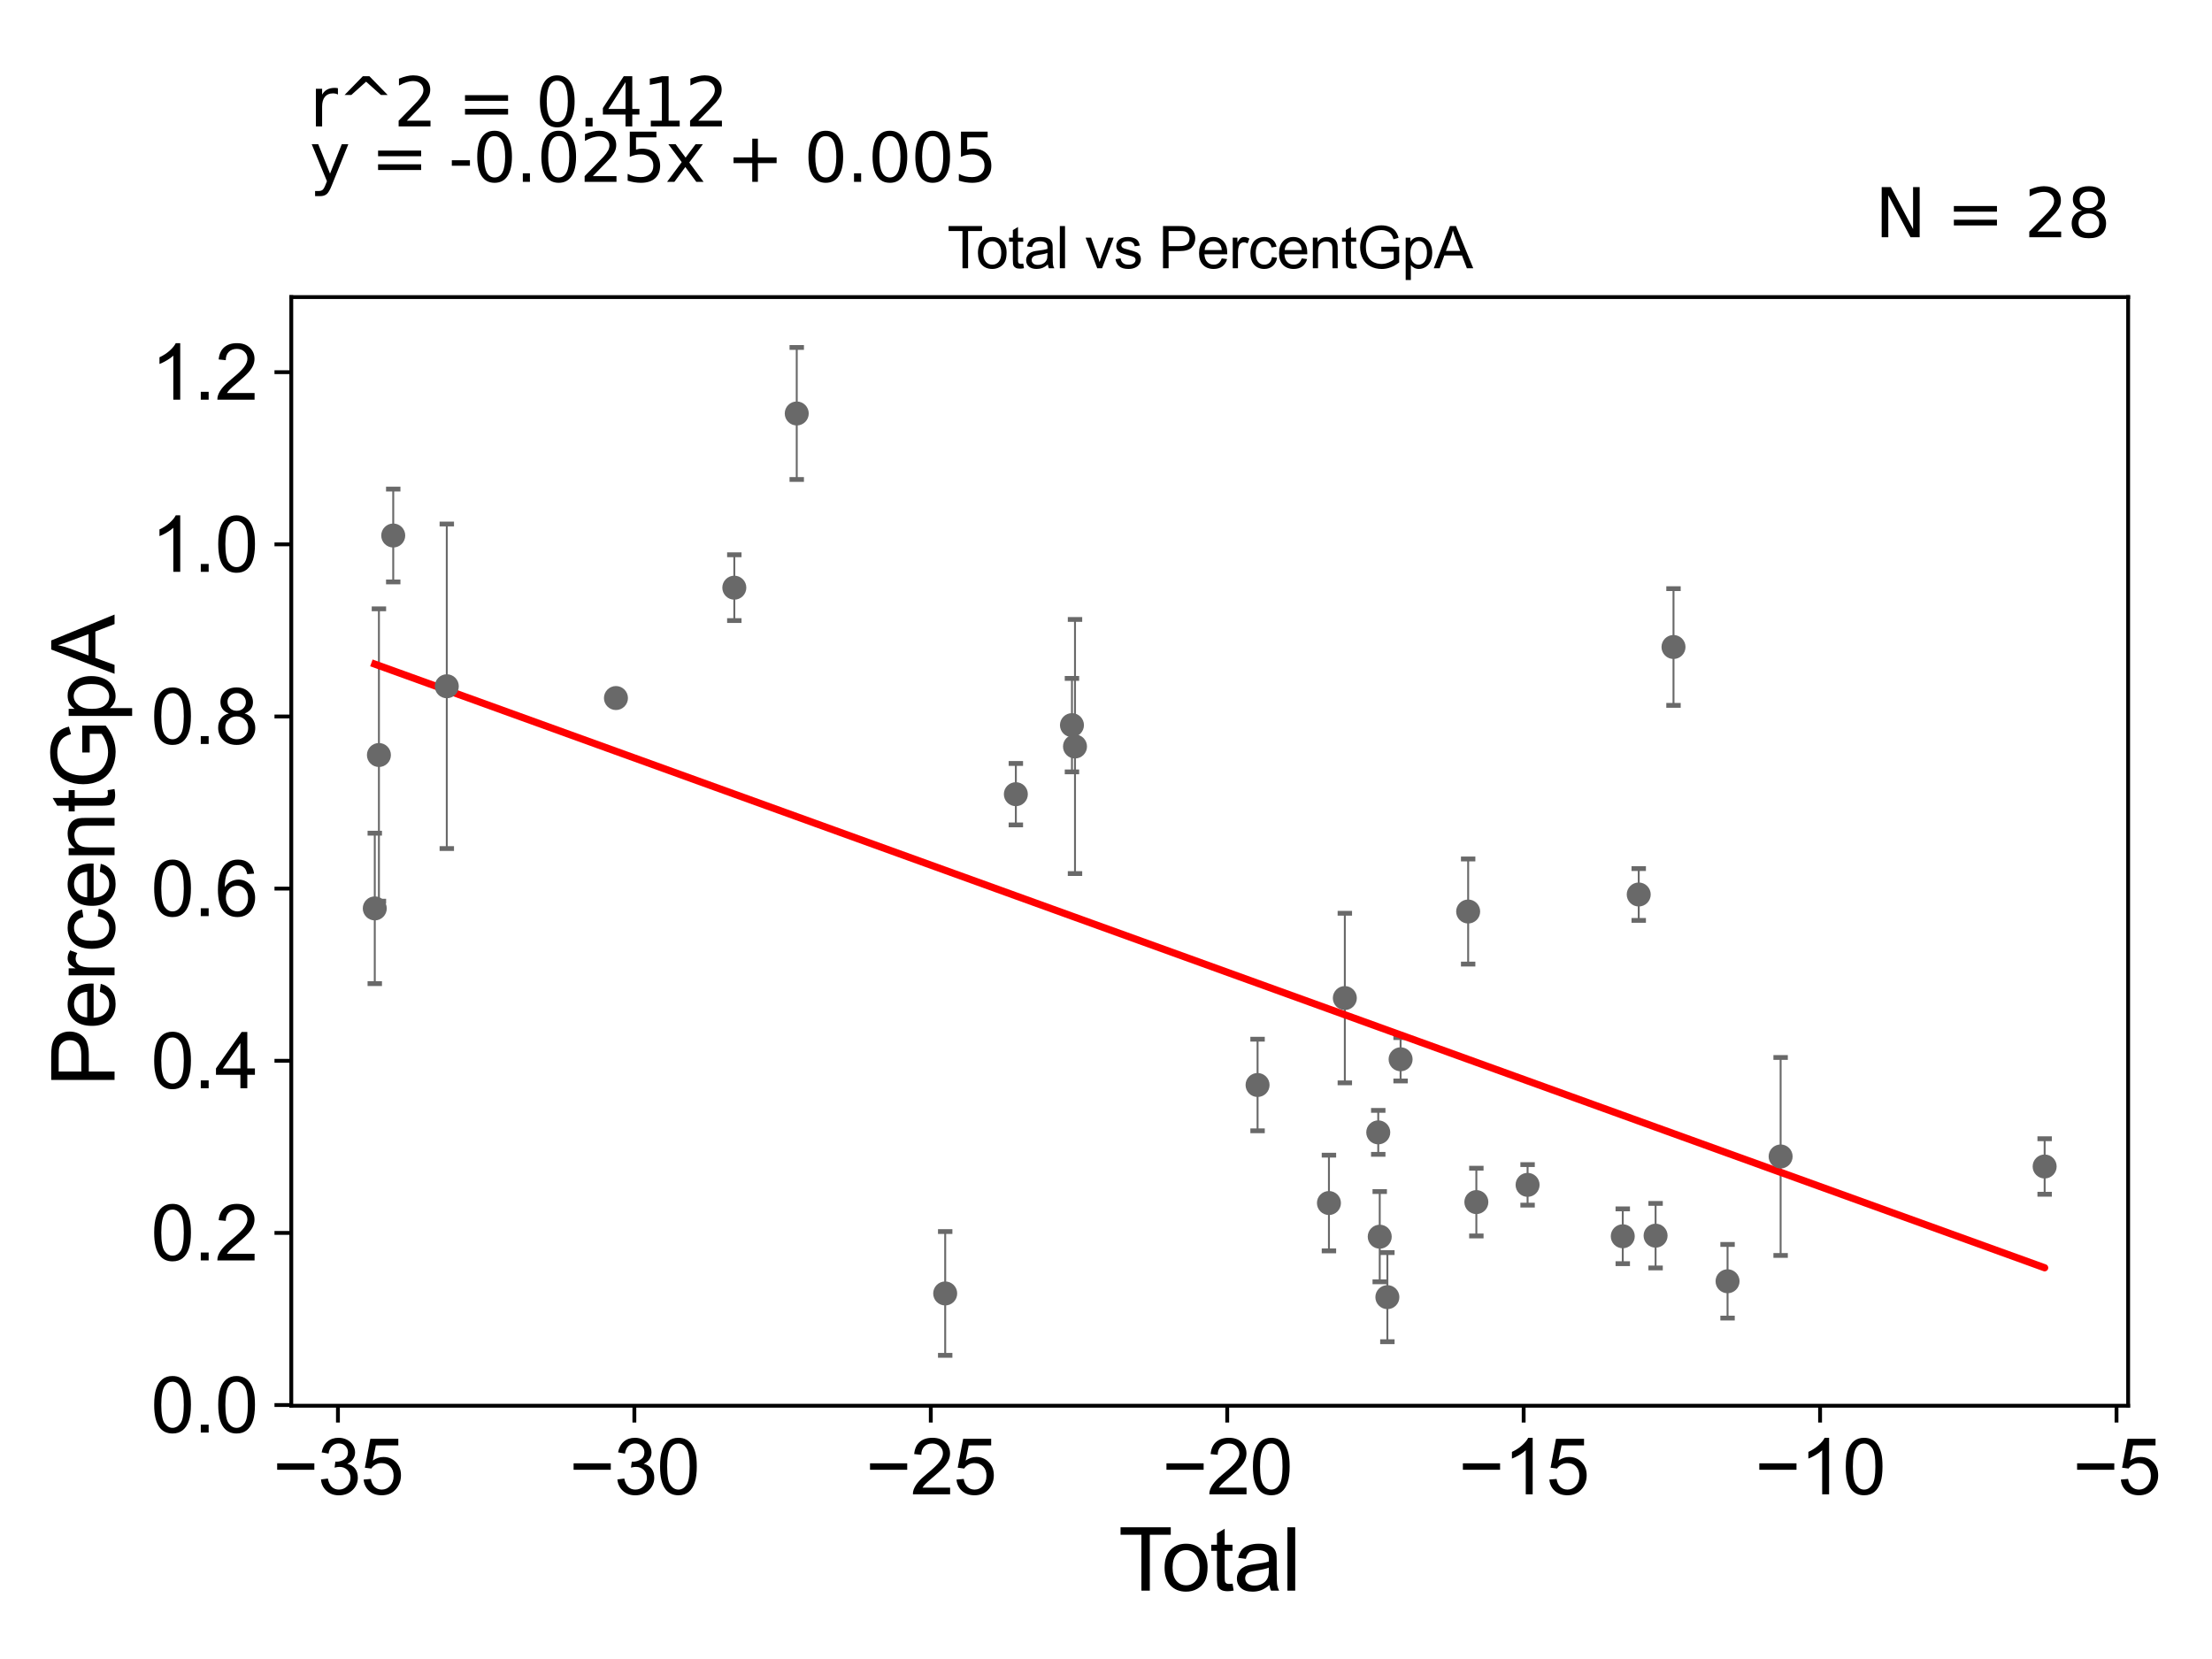 <?xml version="1.0" encoding="utf-8" standalone="no"?>
<!DOCTYPE svg PUBLIC "-//W3C//DTD SVG 1.1//EN"
  "http://www.w3.org/Graphics/SVG/1.1/DTD/svg11.dtd">
<svg xmlns:xlink="http://www.w3.org/1999/xlink" width="460.8pt" height="345.6pt" viewBox="0 0 460.8 345.6" xmlns="http://www.w3.org/2000/svg" version="1.1">
 <defs>
  <style type="text/css">*{stroke-linejoin: round; stroke-linecap: butt}</style>
 </defs>
 <g id="figure_1">
  <g id="patch_1">
   <path d="M 0 345.6 
L 460.8 345.6 
L 460.8 0 
L 0 0 
z
" style="fill: #ffffff"/>
  </g>
  <g id="axes_1">
   <g id="patch_2">
    <path d="M 60.68 292.84 
L 443.33 292.84 
L 443.33 61.886 
L 60.68 61.886 
z
" style="fill: #ffffff"/>
   </g>
   <g id="PathCollection_1">
    <defs>
     <path id="m76a73e387b" d="M 0 1.118 
C 0.297 1.118 0.581 1 0.791 0.791 
C 1 0.581 1.118 0.297 1.118 0 
C 1.118 -0.297 1 -0.581 0.791 -0.791 
C 0.581 -1 0.297 -1.118 0 -1.118 
C -0.297 -1.118 -0.581 -1 -0.791 -0.791 
C -1 -0.581 -1.118 -0.297 -1.118 0 
C -1.118 0.297 -1 0.581 -0.791 0.791 
C -0.581 1 -0.297 1.118 0 1.118 
z
" style="stroke: #696969"/>
    </defs>
    <g clip-path="url(#pfa6b07e497)">
     <use xlink:href="#m76a73e387b" x="78.073" y="189.236" style="fill: #696969; stroke: #696969"/>
     <use xlink:href="#m76a73e387b" x="359.882" y="266.91" style="fill: #696969; stroke: #696969"/>
     <use xlink:href="#m76a73e387b" x="348.621" y="134.782" style="fill: #696969; stroke: #696969"/>
     <use xlink:href="#m76a73e387b" x="344.889" y="257.414" style="fill: #696969; stroke: #696969"/>
     <use xlink:href="#m76a73e387b" x="341.376" y="186.339" style="fill: #696969; stroke: #696969"/>
     <use xlink:href="#m76a73e387b" x="338.052" y="257.537" style="fill: #696969; stroke: #696969"/>
     <use xlink:href="#m76a73e387b" x="318.224" y="246.827" style="fill: #696969; stroke: #696969"/>
     <use xlink:href="#m76a73e387b" x="307.551" y="250.416" style="fill: #696969; stroke: #696969"/>
     <use xlink:href="#m76a73e387b" x="305.843" y="189.886" style="fill: #696969; stroke: #696969"/>
     <use xlink:href="#m76a73e387b" x="289.016" y="270.219" style="fill: #696969; stroke: #696969"/>
     <use xlink:href="#m76a73e387b" x="287.423" y="257.626" style="fill: #696969; stroke: #696969"/>
     <use xlink:href="#m76a73e387b" x="287.116" y="235.892" style="fill: #696969; stroke: #696969"/>
     <use xlink:href="#m76a73e387b" x="370.936" y="240.915" style="fill: #696969; stroke: #696969"/>
     <use xlink:href="#m76a73e387b" x="280.153" y="207.914" style="fill: #696969; stroke: #696969"/>
     <use xlink:href="#m76a73e387b" x="261.975" y="226.025" style="fill: #696969; stroke: #696969"/>
     <use xlink:href="#m76a73e387b" x="223.942" y="155.509" style="fill: #696969; stroke: #696969"/>
     <use xlink:href="#m76a73e387b" x="223.308" y="151.058" style="fill: #696969; stroke: #696969"/>
     <use xlink:href="#m76a73e387b" x="211.62" y="165.445" style="fill: #696969; stroke: #696969"/>
     <use xlink:href="#m76a73e387b" x="196.901" y="269.45" style="fill: #696969; stroke: #696969"/>
     <use xlink:href="#m76a73e387b" x="165.976" y="86.135" style="fill: #696969; stroke: #696969"/>
     <use xlink:href="#m76a73e387b" x="152.972" y="122.424" style="fill: #696969; stroke: #696969"/>
     <use xlink:href="#m76a73e387b" x="128.313" y="145.416" style="fill: #696969; stroke: #696969"/>
     <use xlink:href="#m76a73e387b" x="93.076" y="142.961" style="fill: #696969; stroke: #696969"/>
     <use xlink:href="#m76a73e387b" x="81.918" y="111.558" style="fill: #696969; stroke: #696969"/>
     <use xlink:href="#m76a73e387b" x="78.935" y="157.283" style="fill: #696969; stroke: #696969"/>
     <use xlink:href="#m76a73e387b" x="276.842" y="250.612" style="fill: #696969; stroke: #696969"/>
     <use xlink:href="#m76a73e387b" x="425.937" y="243.001" style="fill: #696969; stroke: #696969"/>
    </g>
   </g>
   <g id="PathCollection_2">
    <g clip-path="url(#pfa6b07e497)">
     <use xlink:href="#m76a73e387b" x="291.77" y="220.667" style="fill: #696969; stroke: #696969"/>
    </g>
   </g>
   <g id="matplotlib.axis_1">
    <g id="xtick_1">
     <g id="line2d_1">
      <defs>
       <path id="md92a113236" d="M 0 0 
L 0 3.5 
" style="stroke: #000000; stroke-width: 0.8"/>
      </defs>
      <g>
       <use xlink:href="#md92a113236" x="70.399" y="292.84" style="stroke: #000000; stroke-width: 0.8"/>
      </g>
     </g>
     <g id="text_1">
      <!-- −35 -->
      <g transform="translate(56.829 311.293)scale(0.16 -0.16)">
       <defs>
        <path id="ArialMT-2212" d="M 3381 1997 
L 356 1997 
L 356 2522 
L 3381 2522 
L 3381 1997 
z
" transform="scale(0.016)"/>
        <path id="ArialMT-33" d="M 269 1209 
L 831 1284 
Q 928 806 1161 595 
Q 1394 384 1728 384 
Q 2125 384 2398 659 
Q 2672 934 2672 1341 
Q 2672 1728 2419 1979 
Q 2166 2231 1775 2231 
Q 1616 2231 1378 2169 
L 1441 2663 
Q 1497 2656 1531 2656 
Q 1891 2656 2178 2843 
Q 2466 3031 2466 3422 
Q 2466 3731 2256 3934 
Q 2047 4138 1716 4138 
Q 1388 4138 1169 3931 
Q 950 3725 888 3313 
L 325 3413 
Q 428 3978 793 4289 
Q 1159 4600 1703 4600 
Q 2078 4600 2393 4439 
Q 2709 4278 2876 4000 
Q 3044 3722 3044 3409 
Q 3044 3113 2884 2869 
Q 2725 2625 2413 2481 
Q 2819 2388 3044 2092 
Q 3269 1797 3269 1353 
Q 3269 753 2831 336 
Q 2394 -81 1725 -81 
Q 1122 -81 723 278 
Q 325 638 269 1209 
z
" transform="scale(0.016)"/>
        <path id="ArialMT-35" d="M 266 1200 
L 856 1250 
Q 922 819 1161 601 
Q 1400 384 1738 384 
Q 2144 384 2425 690 
Q 2706 997 2706 1503 
Q 2706 1984 2436 2262 
Q 2166 2541 1728 2541 
Q 1456 2541 1237 2417 
Q 1019 2294 894 2097 
L 366 2166 
L 809 4519 
L 3088 4519 
L 3088 3981 
L 1259 3981 
L 1013 2750 
Q 1425 3038 1878 3038 
Q 2478 3038 2890 2622 
Q 3303 2206 3303 1553 
Q 3303 931 2941 478 
Q 2500 -78 1738 -78 
Q 1113 -78 717 272 
Q 322 622 266 1200 
z
" transform="scale(0.016)"/>
       </defs>
       <use xlink:href="#ArialMT-2212"/>
       <use xlink:href="#ArialMT-33" x="58.398"/>
       <use xlink:href="#ArialMT-35" x="114.014"/>
      </g>
     </g>
    </g>
    <g id="xtick_2">
     <g id="line2d_2">
      <g>
       <use xlink:href="#md92a113236" x="132.15" y="292.84" style="stroke: #000000; stroke-width: 0.8"/>
      </g>
     </g>
     <g id="text_2">
      <!-- −30 -->
      <g transform="translate(118.58 311.293)scale(0.16 -0.16)">
       <defs>
        <path id="ArialMT-30" d="M 266 2259 
Q 266 3072 433 3567 
Q 600 4063 929 4331 
Q 1259 4600 1759 4600 
Q 2128 4600 2406 4451 
Q 2684 4303 2865 4023 
Q 3047 3744 3150 3342 
Q 3253 2941 3253 2259 
Q 3253 1453 3087 958 
Q 2922 463 2592 192 
Q 2263 -78 1759 -78 
Q 1097 -78 719 397 
Q 266 969 266 2259 
z
M 844 2259 
Q 844 1131 1108 757 
Q 1372 384 1759 384 
Q 2147 384 2411 759 
Q 2675 1134 2675 2259 
Q 2675 3391 2411 3762 
Q 2147 4134 1753 4134 
Q 1366 4134 1134 3806 
Q 844 3388 844 2259 
z
" transform="scale(0.016)"/>
       </defs>
       <use xlink:href="#ArialMT-2212"/>
       <use xlink:href="#ArialMT-33" x="58.398"/>
       <use xlink:href="#ArialMT-30" x="114.014"/>
      </g>
     </g>
    </g>
    <g id="xtick_3">
     <g id="line2d_3">
      <g>
       <use xlink:href="#md92a113236" x="193.902" y="292.84" style="stroke: #000000; stroke-width: 0.8"/>
      </g>
     </g>
     <g id="text_3">
      <!-- −25 -->
      <g transform="translate(180.332 311.293)scale(0.16 -0.16)">
       <defs>
        <path id="ArialMT-32" d="M 3222 541 
L 3222 0 
L 194 0 
Q 188 203 259 391 
Q 375 700 629 1000 
Q 884 1300 1366 1694 
Q 2113 2306 2375 2664 
Q 2638 3022 2638 3341 
Q 2638 3675 2398 3904 
Q 2159 4134 1775 4134 
Q 1369 4134 1125 3890 
Q 881 3647 878 3216 
L 300 3275 
Q 359 3922 746 4261 
Q 1134 4600 1788 4600 
Q 2447 4600 2831 4234 
Q 3216 3869 3216 3328 
Q 3216 3053 3103 2787 
Q 2991 2522 2730 2228 
Q 2469 1934 1863 1422 
Q 1356 997 1212 845 
Q 1069 694 975 541 
L 3222 541 
z
" transform="scale(0.016)"/>
       </defs>
       <use xlink:href="#ArialMT-2212"/>
       <use xlink:href="#ArialMT-32" x="58.398"/>
       <use xlink:href="#ArialMT-35" x="114.014"/>
      </g>
     </g>
    </g>
    <g id="xtick_4">
     <g id="line2d_4">
      <g>
       <use xlink:href="#md92a113236" x="255.654" y="292.84" style="stroke: #000000; stroke-width: 0.8"/>
      </g>
     </g>
     <g id="text_4">
      <!-- −20 -->
      <g transform="translate(242.084 311.293)scale(0.16 -0.16)">
       <use xlink:href="#ArialMT-2212"/>
       <use xlink:href="#ArialMT-32" x="58.398"/>
       <use xlink:href="#ArialMT-30" x="114.014"/>
      </g>
     </g>
    </g>
    <g id="xtick_5">
     <g id="line2d_5">
      <g>
       <use xlink:href="#md92a113236" x="317.406" y="292.84" style="stroke: #000000; stroke-width: 0.8"/>
      </g>
     </g>
     <g id="text_5">
      <!-- −15 -->
      <g transform="translate(303.836 311.293)scale(0.16 -0.16)">
       <defs>
        <path id="ArialMT-31" d="M 2384 0 
L 1822 0 
L 1822 3584 
Q 1619 3391 1289 3197 
Q 959 3003 697 2906 
L 697 3450 
Q 1169 3672 1522 3987 
Q 1875 4303 2022 4600 
L 2384 4600 
L 2384 0 
z
" transform="scale(0.016)"/>
       </defs>
       <use xlink:href="#ArialMT-2212"/>
       <use xlink:href="#ArialMT-31" x="58.398"/>
       <use xlink:href="#ArialMT-35" x="114.014"/>
      </g>
     </g>
    </g>
    <g id="xtick_6">
     <g id="line2d_6">
      <g>
       <use xlink:href="#md92a113236" x="379.157" y="292.84" style="stroke: #000000; stroke-width: 0.8"/>
      </g>
     </g>
     <g id="text_6">
      <!-- −10 -->
      <g transform="translate(365.587 311.293)scale(0.16 -0.16)">
       <use xlink:href="#ArialMT-2212"/>
       <use xlink:href="#ArialMT-31" x="58.398"/>
       <use xlink:href="#ArialMT-30" x="114.014"/>
      </g>
     </g>
    </g>
    <g id="xtick_7">
     <g id="line2d_7">
      <g>
       <use xlink:href="#md92a113236" x="440.909" y="292.84" style="stroke: #000000; stroke-width: 0.8"/>
      </g>
     </g>
     <g id="text_7">
      <!-- −5 -->
      <g transform="translate(431.788 311.293)scale(0.16 -0.16)">
       <use xlink:href="#ArialMT-2212"/>
       <use xlink:href="#ArialMT-35" x="58.398"/>
      </g>
     </g>
    </g>
    <g id="text_8">
     <!-- Total -->
     <g transform="translate(233 331.357)scale(0.18 -0.18)">
      <defs>
       <path id="ArialMT-54" d="M 1659 0 
L 1659 4041 
L 150 4041 
L 150 4581 
L 3781 4581 
L 3781 4041 
L 2266 4041 
L 2266 0 
L 1659 0 
z
" transform="scale(0.016)"/>
       <path id="ArialMT-6f" d="M 213 1659 
Q 213 2581 725 3025 
Q 1153 3394 1769 3394 
Q 2453 3394 2887 2945 
Q 3322 2497 3322 1706 
Q 3322 1066 3130 698 
Q 2938 331 2570 128 
Q 2203 -75 1769 -75 
Q 1072 -75 642 372 
Q 213 819 213 1659 
z
M 791 1659 
Q 791 1022 1069 705 
Q 1347 388 1769 388 
Q 2188 388 2466 706 
Q 2744 1025 2744 1678 
Q 2744 2294 2464 2611 
Q 2184 2928 1769 2928 
Q 1347 2928 1069 2612 
Q 791 2297 791 1659 
z
" transform="scale(0.016)"/>
       <path id="ArialMT-74" d="M 1650 503 
L 1731 6 
Q 1494 -44 1306 -44 
Q 1000 -44 831 53 
Q 663 150 594 308 
Q 525 466 525 972 
L 525 2881 
L 113 2881 
L 113 3319 
L 525 3319 
L 525 4141 
L 1084 4478 
L 1084 3319 
L 1650 3319 
L 1650 2881 
L 1084 2881 
L 1084 941 
Q 1084 700 1114 631 
Q 1144 563 1211 522 
Q 1278 481 1403 481 
Q 1497 481 1650 503 
z
" transform="scale(0.016)"/>
       <path id="ArialMT-61" d="M 2588 409 
Q 2275 144 1986 34 
Q 1697 -75 1366 -75 
Q 819 -75 525 192 
Q 231 459 231 875 
Q 231 1119 342 1320 
Q 453 1522 633 1644 
Q 813 1766 1038 1828 
Q 1203 1872 1538 1913 
Q 2219 1994 2541 2106 
Q 2544 2222 2544 2253 
Q 2544 2597 2384 2738 
Q 2169 2928 1744 2928 
Q 1347 2928 1158 2789 
Q 969 2650 878 2297 
L 328 2372 
Q 403 2725 575 2942 
Q 747 3159 1072 3276 
Q 1397 3394 1825 3394 
Q 2250 3394 2515 3294 
Q 2781 3194 2906 3042 
Q 3031 2891 3081 2659 
Q 3109 2516 3109 2141 
L 3109 1391 
Q 3109 606 3145 398 
Q 3181 191 3288 0 
L 2700 0 
Q 2613 175 2588 409 
z
M 2541 1666 
Q 2234 1541 1622 1453 
Q 1275 1403 1131 1340 
Q 988 1278 909 1158 
Q 831 1038 831 891 
Q 831 666 1001 516 
Q 1172 366 1500 366 
Q 1825 366 2078 508 
Q 2331 650 2450 897 
Q 2541 1088 2541 1459 
L 2541 1666 
z
" transform="scale(0.016)"/>
       <path id="ArialMT-6c" d="M 409 0 
L 409 4581 
L 972 4581 
L 972 0 
L 409 0 
z
" transform="scale(0.016)"/>
      </defs>
      <use xlink:href="#ArialMT-54"/>
      <use xlink:href="#ArialMT-6f" x="49.959"/>
      <use xlink:href="#ArialMT-74" x="105.574"/>
      <use xlink:href="#ArialMT-61" x="133.357"/>
      <use xlink:href="#ArialMT-6c" x="188.973"/>
     </g>
    </g>
   </g>
   <g id="matplotlib.axis_2">
    <g id="ytick_1">
     <g id="line2d_8">
      <defs>
       <path id="m17380b727e" d="M 0 0 
L -3.5 0 
" style="stroke: #000000; stroke-width: 0.8"/>
      </defs>
      <g>
       <use xlink:href="#m17380b727e" x="60.68" y="292.698" style="stroke: #000000; stroke-width: 0.8"/>
      </g>
     </g>
     <g id="text_9">
      <!-- 0.0 -->
      <g transform="translate(31.44 298.425)scale(0.16 -0.16)">
       <defs>
        <path id="ArialMT-2e" d="M 581 0 
L 581 641 
L 1222 641 
L 1222 0 
L 581 0 
z
" transform="scale(0.016)"/>
       </defs>
       <use xlink:href="#ArialMT-30"/>
       <use xlink:href="#ArialMT-2e" x="55.615"/>
       <use xlink:href="#ArialMT-30" x="83.398"/>
      </g>
     </g>
    </g>
    <g id="ytick_2">
     <g id="line2d_9">
      <g>
       <use xlink:href="#m17380b727e" x="60.68" y="256.838" style="stroke: #000000; stroke-width: 0.8"/>
      </g>
     </g>
     <g id="text_10">
      <!-- 0.2 -->
      <g transform="translate(31.44 262.564)scale(0.16 -0.16)">
       <use xlink:href="#ArialMT-30"/>
       <use xlink:href="#ArialMT-2e" x="55.615"/>
       <use xlink:href="#ArialMT-32" x="83.398"/>
      </g>
     </g>
    </g>
    <g id="ytick_3">
     <g id="line2d_10">
      <g>
       <use xlink:href="#m17380b727e" x="60.68" y="220.978" style="stroke: #000000; stroke-width: 0.8"/>
      </g>
     </g>
     <g id="text_11">
      <!-- 0.4 -->
      <g transform="translate(31.44 226.704)scale(0.16 -0.16)">
       <defs>
        <path id="ArialMT-34" d="M 2069 0 
L 2069 1097 
L 81 1097 
L 81 1613 
L 2172 4581 
L 2631 4581 
L 2631 1613 
L 3250 1613 
L 3250 1097 
L 2631 1097 
L 2631 0 
L 2069 0 
z
M 2069 1613 
L 2069 3678 
L 634 1613 
L 2069 1613 
z
" transform="scale(0.016)"/>
       </defs>
       <use xlink:href="#ArialMT-30"/>
       <use xlink:href="#ArialMT-2e" x="55.615"/>
       <use xlink:href="#ArialMT-34" x="83.398"/>
      </g>
     </g>
    </g>
    <g id="ytick_4">
     <g id="line2d_11">
      <g>
       <use xlink:href="#m17380b727e" x="60.68" y="185.117" style="stroke: #000000; stroke-width: 0.8"/>
      </g>
     </g>
     <g id="text_12">
      <!-- 0.6 -->
      <g transform="translate(31.44 190.844)scale(0.16 -0.16)">
       <defs>
        <path id="ArialMT-36" d="M 3184 3459 
L 2625 3416 
Q 2550 3747 2413 3897 
Q 2184 4138 1850 4138 
Q 1581 4138 1378 3988 
Q 1113 3794 959 3422 
Q 806 3050 800 2363 
Q 1003 2672 1297 2822 
Q 1591 2972 1913 2972 
Q 2475 2972 2870 2558 
Q 3266 2144 3266 1488 
Q 3266 1056 3080 686 
Q 2894 316 2569 119 
Q 2244 -78 1831 -78 
Q 1128 -78 684 439 
Q 241 956 241 2144 
Q 241 3472 731 4075 
Q 1159 4600 1884 4600 
Q 2425 4600 2770 4297 
Q 3116 3994 3184 3459 
z
M 888 1484 
Q 888 1194 1011 928 
Q 1134 663 1356 523 
Q 1578 384 1822 384 
Q 2178 384 2434 671 
Q 2691 959 2691 1453 
Q 2691 1928 2437 2201 
Q 2184 2475 1800 2475 
Q 1419 2475 1153 2201 
Q 888 1928 888 1484 
z
" transform="scale(0.016)"/>
       </defs>
       <use xlink:href="#ArialMT-30"/>
       <use xlink:href="#ArialMT-2e" x="55.615"/>
       <use xlink:href="#ArialMT-36" x="83.398"/>
      </g>
     </g>
    </g>
    <g id="ytick_5">
     <g id="line2d_12">
      <g>
       <use xlink:href="#m17380b727e" x="60.68" y="149.257" style="stroke: #000000; stroke-width: 0.8"/>
      </g>
     </g>
     <g id="text_13">
      <!-- 0.8 -->
      <g transform="translate(31.44 154.983)scale(0.16 -0.16)">
       <defs>
        <path id="ArialMT-38" d="M 1131 2484 
Q 781 2613 612 2850 
Q 444 3088 444 3419 
Q 444 3919 803 4259 
Q 1163 4600 1759 4600 
Q 2359 4600 2725 4251 
Q 3091 3903 3091 3403 
Q 3091 3084 2923 2848 
Q 2756 2613 2416 2484 
Q 2838 2347 3058 2040 
Q 3278 1734 3278 1309 
Q 3278 722 2862 322 
Q 2447 -78 1769 -78 
Q 1091 -78 675 323 
Q 259 725 259 1325 
Q 259 1772 486 2073 
Q 713 2375 1131 2484 
z
M 1019 3438 
Q 1019 3113 1228 2906 
Q 1438 2700 1772 2700 
Q 2097 2700 2305 2904 
Q 2513 3109 2513 3406 
Q 2513 3716 2298 3927 
Q 2084 4138 1766 4138 
Q 1444 4138 1231 3931 
Q 1019 3725 1019 3438 
z
M 838 1322 
Q 838 1081 952 856 
Q 1066 631 1291 507 
Q 1516 384 1775 384 
Q 2178 384 2440 643 
Q 2703 903 2703 1303 
Q 2703 1709 2433 1975 
Q 2163 2241 1756 2241 
Q 1359 2241 1098 1978 
Q 838 1716 838 1322 
z
" transform="scale(0.016)"/>
       </defs>
       <use xlink:href="#ArialMT-30"/>
       <use xlink:href="#ArialMT-2e" x="55.615"/>
       <use xlink:href="#ArialMT-38" x="83.398"/>
      </g>
     </g>
    </g>
    <g id="ytick_6">
     <g id="line2d_13">
      <g>
       <use xlink:href="#m17380b727e" x="60.68" y="113.397" style="stroke: #000000; stroke-width: 0.8"/>
      </g>
     </g>
     <g id="text_14">
      <!-- 1.0 -->
      <g transform="translate(31.44 119.123)scale(0.16 -0.16)">
       <use xlink:href="#ArialMT-31"/>
       <use xlink:href="#ArialMT-2e" x="55.615"/>
       <use xlink:href="#ArialMT-30" x="83.398"/>
      </g>
     </g>
    </g>
    <g id="ytick_7">
     <g id="line2d_14">
      <g>
       <use xlink:href="#m17380b727e" x="60.68" y="77.536" style="stroke: #000000; stroke-width: 0.8"/>
      </g>
     </g>
     <g id="text_15">
      <!-- 1.2 -->
      <g transform="translate(31.44 83.263)scale(0.16 -0.16)">
       <use xlink:href="#ArialMT-31"/>
       <use xlink:href="#ArialMT-2e" x="55.615"/>
       <use xlink:href="#ArialMT-32" x="83.398"/>
      </g>
     </g>
    </g>
    <g id="text_16">
     <!-- PercentGpA -->
     <g transform="translate(23.863 226.386)rotate(-90)scale(0.18 -0.18)">
      <defs>
       <path id="ArialMT-50" d="M 494 0 
L 494 4581 
L 2222 4581 
Q 2678 4581 2919 4538 
Q 3256 4481 3484 4323 
Q 3713 4166 3852 3881 
Q 3991 3597 3991 3256 
Q 3991 2672 3619 2267 
Q 3247 1863 2275 1863 
L 1100 1863 
L 1100 0 
L 494 0 
z
M 1100 2403 
L 2284 2403 
Q 2872 2403 3119 2622 
Q 3366 2841 3366 3238 
Q 3366 3525 3220 3729 
Q 3075 3934 2838 4000 
Q 2684 4041 2272 4041 
L 1100 4041 
L 1100 2403 
z
" transform="scale(0.016)"/>
       <path id="ArialMT-65" d="M 2694 1069 
L 3275 997 
Q 3138 488 2766 206 
Q 2394 -75 1816 -75 
Q 1088 -75 661 373 
Q 234 822 234 1631 
Q 234 2469 665 2931 
Q 1097 3394 1784 3394 
Q 2450 3394 2872 2941 
Q 3294 2488 3294 1666 
Q 3294 1616 3291 1516 
L 816 1516 
Q 847 969 1125 678 
Q 1403 388 1819 388 
Q 2128 388 2347 550 
Q 2566 713 2694 1069 
z
M 847 1978 
L 2700 1978 
Q 2663 2397 2488 2606 
Q 2219 2931 1791 2931 
Q 1403 2931 1139 2672 
Q 875 2413 847 1978 
z
" transform="scale(0.016)"/>
       <path id="ArialMT-72" d="M 416 0 
L 416 3319 
L 922 3319 
L 922 2816 
Q 1116 3169 1280 3281 
Q 1444 3394 1641 3394 
Q 1925 3394 2219 3213 
L 2025 2691 
Q 1819 2813 1613 2813 
Q 1428 2813 1281 2702 
Q 1134 2591 1072 2394 
Q 978 2094 978 1738 
L 978 0 
L 416 0 
z
" transform="scale(0.016)"/>
       <path id="ArialMT-63" d="M 2588 1216 
L 3141 1144 
Q 3050 572 2676 248 
Q 2303 -75 1759 -75 
Q 1078 -75 664 370 
Q 250 816 250 1647 
Q 250 2184 428 2587 
Q 606 2991 970 3192 
Q 1334 3394 1763 3394 
Q 2303 3394 2647 3120 
Q 2991 2847 3088 2344 
L 2541 2259 
Q 2463 2594 2264 2762 
Q 2066 2931 1784 2931 
Q 1359 2931 1093 2626 
Q 828 2322 828 1663 
Q 828 994 1084 691 
Q 1341 388 1753 388 
Q 2084 388 2306 591 
Q 2528 794 2588 1216 
z
" transform="scale(0.016)"/>
       <path id="ArialMT-6e" d="M 422 0 
L 422 3319 
L 928 3319 
L 928 2847 
Q 1294 3394 1984 3394 
Q 2284 3394 2536 3286 
Q 2788 3178 2913 3003 
Q 3038 2828 3088 2588 
Q 3119 2431 3119 2041 
L 3119 0 
L 2556 0 
L 2556 2019 
Q 2556 2363 2490 2533 
Q 2425 2703 2258 2804 
Q 2091 2906 1866 2906 
Q 1506 2906 1245 2678 
Q 984 2450 984 1813 
L 984 0 
L 422 0 
z
" transform="scale(0.016)"/>
       <path id="ArialMT-47" d="M 2638 1797 
L 2638 2334 
L 4578 2338 
L 4578 638 
Q 4131 281 3656 101 
Q 3181 -78 2681 -78 
Q 2006 -78 1454 211 
Q 903 500 622 1047 
Q 341 1594 341 2269 
Q 341 2938 620 3517 
Q 900 4097 1425 4378 
Q 1950 4659 2634 4659 
Q 3131 4659 3532 4498 
Q 3934 4338 4162 4050 
Q 4391 3763 4509 3300 
L 3963 3150 
Q 3859 3500 3706 3700 
Q 3553 3900 3268 4020 
Q 2984 4141 2638 4141 
Q 2222 4141 1919 4014 
Q 1616 3888 1430 3681 
Q 1244 3475 1141 3228 
Q 966 2803 966 2306 
Q 966 1694 1177 1281 
Q 1388 869 1791 669 
Q 2194 469 2647 469 
Q 3041 469 3416 620 
Q 3791 772 3984 944 
L 3984 1797 
L 2638 1797 
z
" transform="scale(0.016)"/>
       <path id="ArialMT-70" d="M 422 -1272 
L 422 3319 
L 934 3319 
L 934 2888 
Q 1116 3141 1344 3267 
Q 1572 3394 1897 3394 
Q 2322 3394 2647 3175 
Q 2972 2956 3137 2557 
Q 3303 2159 3303 1684 
Q 3303 1175 3120 767 
Q 2938 359 2589 142 
Q 2241 -75 1856 -75 
Q 1575 -75 1351 44 
Q 1128 163 984 344 
L 984 -1272 
L 422 -1272 
z
M 931 1641 
Q 931 1000 1190 694 
Q 1450 388 1819 388 
Q 2194 388 2461 705 
Q 2728 1022 2728 1688 
Q 2728 2322 2467 2637 
Q 2206 2953 1844 2953 
Q 1484 2953 1207 2617 
Q 931 2281 931 1641 
z
" transform="scale(0.016)"/>
       <path id="ArialMT-41" d="M -9 0 
L 1750 4581 
L 2403 4581 
L 4278 0 
L 3588 0 
L 3053 1388 
L 1138 1388 
L 634 0 
L -9 0 
z
M 1313 1881 
L 2866 1881 
L 2388 3150 
Q 2169 3728 2063 4100 
Q 1975 3659 1816 3225 
L 1313 1881 
z
" transform="scale(0.016)"/>
      </defs>
      <use xlink:href="#ArialMT-50"/>
      <use xlink:href="#ArialMT-65" x="66.699"/>
      <use xlink:href="#ArialMT-72" x="122.314"/>
      <use xlink:href="#ArialMT-63" x="155.615"/>
      <use xlink:href="#ArialMT-65" x="205.615"/>
      <use xlink:href="#ArialMT-6e" x="261.23"/>
      <use xlink:href="#ArialMT-74" x="316.846"/>
      <use xlink:href="#ArialMT-47" x="344.629"/>
      <use xlink:href="#ArialMT-70" x="422.412"/>
      <use xlink:href="#ArialMT-41" x="478.027"/>
     </g>
    </g>
   </g>
   <g id="LineCollection_1">
    <path d="M 78.073 204.904 
L 78.073 173.569 
" clip-path="url(#pfa6b07e497)" style="fill: none; stroke: #696969; stroke-width: 0.4"/>
    <path d="M 359.882 274.582 
L 359.882 259.238 
" clip-path="url(#pfa6b07e497)" style="fill: none; stroke: #696969; stroke-width: 0.4"/>
    <path d="M 348.621 146.938 
L 348.621 122.626 
" clip-path="url(#pfa6b07e497)" style="fill: none; stroke: #696969; stroke-width: 0.4"/>
    <path d="M 344.889 264.133 
L 344.889 250.695 
" clip-path="url(#pfa6b07e497)" style="fill: none; stroke: #696969; stroke-width: 0.4"/>
    <path d="M 341.376 191.732 
L 341.376 180.946 
" clip-path="url(#pfa6b07e497)" style="fill: none; stroke: #696969; stroke-width: 0.4"/>
    <path d="M 338.052 263.244 
L 338.052 251.829 
" clip-path="url(#pfa6b07e497)" style="fill: none; stroke: #696969; stroke-width: 0.4"/>
    <path d="M 318.224 251.046 
L 318.224 242.607 
" clip-path="url(#pfa6b07e497)" style="fill: none; stroke: #696969; stroke-width: 0.4"/>
    <path d="M 307.551 257.472 
L 307.551 243.361 
" clip-path="url(#pfa6b07e497)" style="fill: none; stroke: #696969; stroke-width: 0.4"/>
    <path d="M 305.843 200.834 
L 305.843 178.939 
" clip-path="url(#pfa6b07e497)" style="fill: none; stroke: #696969; stroke-width: 0.4"/>
    <path d="M 289.016 279.501 
L 289.016 260.936 
" clip-path="url(#pfa6b07e497)" style="fill: none; stroke: #696969; stroke-width: 0.4"/>
    <path d="M 287.423 267.025 
L 287.423 248.227 
" clip-path="url(#pfa6b07e497)" style="fill: none; stroke: #696969; stroke-width: 0.4"/>
    <path d="M 287.116 240.467 
L 287.116 231.317 
" clip-path="url(#pfa6b07e497)" style="fill: none; stroke: #696969; stroke-width: 0.4"/>
    <path d="M 370.936 261.535 
L 370.936 220.295 
" clip-path="url(#pfa6b07e497)" style="fill: none; stroke: #696969; stroke-width: 0.4"/>
    <path d="M 280.153 225.579 
L 280.153 190.249 
" clip-path="url(#pfa6b07e497)" style="fill: none; stroke: #696969; stroke-width: 0.4"/>
    <path d="M 261.975 235.564 
L 261.975 216.486 
" clip-path="url(#pfa6b07e497)" style="fill: none; stroke: #696969; stroke-width: 0.4"/>
    <path d="M 223.942 181.979 
L 223.942 129.039 
" clip-path="url(#pfa6b07e497)" style="fill: none; stroke: #696969; stroke-width: 0.4"/>
    <path d="M 223.308 160.793 
L 223.308 141.323 
" clip-path="url(#pfa6b07e497)" style="fill: none; stroke: #696969; stroke-width: 0.4"/>
    <path d="M 211.62 171.844 
L 211.62 159.045 
" clip-path="url(#pfa6b07e497)" style="fill: none; stroke: #696969; stroke-width: 0.4"/>
    <path d="M 196.901 282.342 
L 196.901 256.558 
" clip-path="url(#pfa6b07e497)" style="fill: none; stroke: #696969; stroke-width: 0.4"/>
    <path d="M 165.976 99.887 
L 165.976 72.384 
" clip-path="url(#pfa6b07e497)" style="fill: none; stroke: #696969; stroke-width: 0.4"/>
    <path d="M 152.972 129.279 
L 152.972 115.569 
" clip-path="url(#pfa6b07e497)" style="fill: none; stroke: #696969; stroke-width: 0.4"/>
    <path d="M 128.313 146.04 
L 128.313 144.792 
" clip-path="url(#pfa6b07e497)" style="fill: none; stroke: #696969; stroke-width: 0.4"/>
    <path d="M 93.076 176.765 
L 93.076 109.157 
" clip-path="url(#pfa6b07e497)" style="fill: none; stroke: #696969; stroke-width: 0.4"/>
    <path d="M 81.918 121.229 
L 81.918 101.887 
" clip-path="url(#pfa6b07e497)" style="fill: none; stroke: #696969; stroke-width: 0.4"/>
    <path d="M 78.935 187.737 
L 78.935 126.83 
" clip-path="url(#pfa6b07e497)" style="fill: none; stroke: #696969; stroke-width: 0.4"/>
    <path d="M 276.842 260.58 
L 276.842 240.645 
" clip-path="url(#pfa6b07e497)" style="fill: none; stroke: #696969; stroke-width: 0.4"/>
    <path d="M 425.937 248.781 
L 425.937 237.221 
" clip-path="url(#pfa6b07e497)" style="fill: none; stroke: #696969; stroke-width: 0.4"/>
   </g>
   <g id="line2d_15">
    <defs>
     <path id="mef9fa074b2" d="M 1.5 0 
L -1.5 -0 
" style="stroke: #696969"/>
    </defs>
    <g clip-path="url(#pfa6b07e497)">
     <use xlink:href="#mef9fa074b2" x="78.073" y="204.904" style="fill: #696969; stroke: #696969"/>
     <use xlink:href="#mef9fa074b2" x="359.882" y="274.582" style="fill: #696969; stroke: #696969"/>
     <use xlink:href="#mef9fa074b2" x="348.621" y="146.938" style="fill: #696969; stroke: #696969"/>
     <use xlink:href="#mef9fa074b2" x="344.889" y="264.133" style="fill: #696969; stroke: #696969"/>
     <use xlink:href="#mef9fa074b2" x="341.376" y="191.732" style="fill: #696969; stroke: #696969"/>
     <use xlink:href="#mef9fa074b2" x="338.052" y="263.244" style="fill: #696969; stroke: #696969"/>
     <use xlink:href="#mef9fa074b2" x="318.224" y="251.046" style="fill: #696969; stroke: #696969"/>
     <use xlink:href="#mef9fa074b2" x="307.551" y="257.472" style="fill: #696969; stroke: #696969"/>
     <use xlink:href="#mef9fa074b2" x="305.843" y="200.834" style="fill: #696969; stroke: #696969"/>
     <use xlink:href="#mef9fa074b2" x="289.016" y="279.501" style="fill: #696969; stroke: #696969"/>
     <use xlink:href="#mef9fa074b2" x="287.423" y="267.025" style="fill: #696969; stroke: #696969"/>
     <use xlink:href="#mef9fa074b2" x="287.116" y="240.467" style="fill: #696969; stroke: #696969"/>
     <use xlink:href="#mef9fa074b2" x="370.936" y="261.535" style="fill: #696969; stroke: #696969"/>
     <use xlink:href="#mef9fa074b2" x="280.153" y="225.579" style="fill: #696969; stroke: #696969"/>
     <use xlink:href="#mef9fa074b2" x="261.975" y="235.564" style="fill: #696969; stroke: #696969"/>
     <use xlink:href="#mef9fa074b2" x="223.942" y="181.979" style="fill: #696969; stroke: #696969"/>
     <use xlink:href="#mef9fa074b2" x="223.308" y="160.793" style="fill: #696969; stroke: #696969"/>
     <use xlink:href="#mef9fa074b2" x="211.62" y="171.844" style="fill: #696969; stroke: #696969"/>
     <use xlink:href="#mef9fa074b2" x="196.901" y="282.342" style="fill: #696969; stroke: #696969"/>
     <use xlink:href="#mef9fa074b2" x="165.976" y="99.887" style="fill: #696969; stroke: #696969"/>
     <use xlink:href="#mef9fa074b2" x="152.972" y="129.279" style="fill: #696969; stroke: #696969"/>
     <use xlink:href="#mef9fa074b2" x="128.313" y="146.04" style="fill: #696969; stroke: #696969"/>
     <use xlink:href="#mef9fa074b2" x="93.076" y="176.765" style="fill: #696969; stroke: #696969"/>
     <use xlink:href="#mef9fa074b2" x="81.918" y="121.229" style="fill: #696969; stroke: #696969"/>
     <use xlink:href="#mef9fa074b2" x="78.935" y="187.737" style="fill: #696969; stroke: #696969"/>
     <use xlink:href="#mef9fa074b2" x="276.842" y="260.58" style="fill: #696969; stroke: #696969"/>
     <use xlink:href="#mef9fa074b2" x="425.937" y="248.781" style="fill: #696969; stroke: #696969"/>
    </g>
   </g>
   <g id="line2d_16">
    <g clip-path="url(#pfa6b07e497)">
     <use xlink:href="#mef9fa074b2" x="78.073" y="173.569" style="fill: #696969; stroke: #696969"/>
     <use xlink:href="#mef9fa074b2" x="359.882" y="259.238" style="fill: #696969; stroke: #696969"/>
     <use xlink:href="#mef9fa074b2" x="348.621" y="122.626" style="fill: #696969; stroke: #696969"/>
     <use xlink:href="#mef9fa074b2" x="344.889" y="250.695" style="fill: #696969; stroke: #696969"/>
     <use xlink:href="#mef9fa074b2" x="341.376" y="180.946" style="fill: #696969; stroke: #696969"/>
     <use xlink:href="#mef9fa074b2" x="338.052" y="251.829" style="fill: #696969; stroke: #696969"/>
     <use xlink:href="#mef9fa074b2" x="318.224" y="242.607" style="fill: #696969; stroke: #696969"/>
     <use xlink:href="#mef9fa074b2" x="307.551" y="243.361" style="fill: #696969; stroke: #696969"/>
     <use xlink:href="#mef9fa074b2" x="305.843" y="178.939" style="fill: #696969; stroke: #696969"/>
     <use xlink:href="#mef9fa074b2" x="289.016" y="260.936" style="fill: #696969; stroke: #696969"/>
     <use xlink:href="#mef9fa074b2" x="287.423" y="248.227" style="fill: #696969; stroke: #696969"/>
     <use xlink:href="#mef9fa074b2" x="287.116" y="231.317" style="fill: #696969; stroke: #696969"/>
     <use xlink:href="#mef9fa074b2" x="370.936" y="220.295" style="fill: #696969; stroke: #696969"/>
     <use xlink:href="#mef9fa074b2" x="280.153" y="190.249" style="fill: #696969; stroke: #696969"/>
     <use xlink:href="#mef9fa074b2" x="261.975" y="216.486" style="fill: #696969; stroke: #696969"/>
     <use xlink:href="#mef9fa074b2" x="223.942" y="129.039" style="fill: #696969; stroke: #696969"/>
     <use xlink:href="#mef9fa074b2" x="223.308" y="141.323" style="fill: #696969; stroke: #696969"/>
     <use xlink:href="#mef9fa074b2" x="211.62" y="159.045" style="fill: #696969; stroke: #696969"/>
     <use xlink:href="#mef9fa074b2" x="196.901" y="256.558" style="fill: #696969; stroke: #696969"/>
     <use xlink:href="#mef9fa074b2" x="165.976" y="72.384" style="fill: #696969; stroke: #696969"/>
     <use xlink:href="#mef9fa074b2" x="152.972" y="115.569" style="fill: #696969; stroke: #696969"/>
     <use xlink:href="#mef9fa074b2" x="128.313" y="144.792" style="fill: #696969; stroke: #696969"/>
     <use xlink:href="#mef9fa074b2" x="93.076" y="109.157" style="fill: #696969; stroke: #696969"/>
     <use xlink:href="#mef9fa074b2" x="81.918" y="101.887" style="fill: #696969; stroke: #696969"/>
     <use xlink:href="#mef9fa074b2" x="78.935" y="126.83" style="fill: #696969; stroke: #696969"/>
     <use xlink:href="#mef9fa074b2" x="276.842" y="240.645" style="fill: #696969; stroke: #696969"/>
     <use xlink:href="#mef9fa074b2" x="425.937" y="237.221" style="fill: #696969; stroke: #696969"/>
    </g>
   </g>
   <g id="LineCollection_2">
    <path d="M 291.77 225.182 
L 291.77 216.152 
" clip-path="url(#pfa6b07e497)" style="fill: none; stroke: #696969; stroke-width: 0.4"/>
   </g>
   <g id="line2d_17">
    <g clip-path="url(#pfa6b07e497)">
     <use xlink:href="#mef9fa074b2" x="291.77" y="225.182" style="fill: #696969; stroke: #696969"/>
    </g>
   </g>
   <g id="line2d_18">
    <g clip-path="url(#pfa6b07e497)">
     <use xlink:href="#mef9fa074b2" x="291.77" y="216.152" style="fill: #696969; stroke: #696969"/>
    </g>
   </g>
   <g id="line2d_19">
    <path d="M 78.073 138.344 
L 359.882 240.22 
L 348.621 236.149 
L 344.889 234.8 
L 341.376 233.53 
L 338.052 232.328 
L 318.224 225.161 
L 307.551 221.302 
L 305.843 220.685 
L 289.016 214.602 
L 287.423 214.026 
L 287.116 213.915 
L 370.936 244.216 
L 280.153 211.398 
L 261.975 204.826 
L 223.942 191.077 
L 223.308 190.848 
L 211.62 186.622 
L 196.901 181.301 
L 165.976 170.122 
L 152.972 165.421 
L 128.313 156.506 
L 93.076 143.768 
L 81.918 139.734 
L 78.935 138.656 
L 276.842 210.201 
L 425.937 264.1 
L 291.77 215.597 
" clip-path="url(#pfa6b07e497)" style="fill: none; stroke: #ff0000; stroke-width: 1.5; stroke-linecap: square"/>
   </g>
   <g id="line2d_20">
    <defs>
     <path id="mb92efe614c" d="M 0 2 
C 0.53 2 1.039 1.789 1.414 1.414 
C 1.789 1.039 2 0.53 2 0 
C 2 -0.53 1.789 -1.039 1.414 -1.414 
C 1.039 -1.789 0.53 -2 0 -2 
C -0.53 -2 -1.039 -1.789 -1.414 -1.414 
C -1.789 -1.039 -2 -0.53 -2 0 
C -2 0.53 -1.789 1.039 -1.414 1.414 
C -1.039 1.789 -0.53 2 0 2 
z
" style="stroke: #696969"/>
    </defs>
    <g clip-path="url(#pfa6b07e497)">
     <use xlink:href="#mb92efe614c" x="78.073" y="189.236" style="fill: #696969; stroke: #696969"/>
     <use xlink:href="#mb92efe614c" x="359.882" y="266.91" style="fill: #696969; stroke: #696969"/>
     <use xlink:href="#mb92efe614c" x="348.621" y="134.782" style="fill: #696969; stroke: #696969"/>
     <use xlink:href="#mb92efe614c" x="344.889" y="257.414" style="fill: #696969; stroke: #696969"/>
     <use xlink:href="#mb92efe614c" x="341.376" y="186.339" style="fill: #696969; stroke: #696969"/>
     <use xlink:href="#mb92efe614c" x="338.052" y="257.537" style="fill: #696969; stroke: #696969"/>
     <use xlink:href="#mb92efe614c" x="318.224" y="246.827" style="fill: #696969; stroke: #696969"/>
     <use xlink:href="#mb92efe614c" x="307.551" y="250.416" style="fill: #696969; stroke: #696969"/>
     <use xlink:href="#mb92efe614c" x="305.843" y="189.886" style="fill: #696969; stroke: #696969"/>
     <use xlink:href="#mb92efe614c" x="289.016" y="270.219" style="fill: #696969; stroke: #696969"/>
     <use xlink:href="#mb92efe614c" x="287.423" y="257.626" style="fill: #696969; stroke: #696969"/>
     <use xlink:href="#mb92efe614c" x="287.116" y="235.892" style="fill: #696969; stroke: #696969"/>
     <use xlink:href="#mb92efe614c" x="370.936" y="240.915" style="fill: #696969; stroke: #696969"/>
     <use xlink:href="#mb92efe614c" x="280.153" y="207.914" style="fill: #696969; stroke: #696969"/>
     <use xlink:href="#mb92efe614c" x="261.975" y="226.025" style="fill: #696969; stroke: #696969"/>
     <use xlink:href="#mb92efe614c" x="223.942" y="155.509" style="fill: #696969; stroke: #696969"/>
     <use xlink:href="#mb92efe614c" x="223.308" y="151.058" style="fill: #696969; stroke: #696969"/>
     <use xlink:href="#mb92efe614c" x="211.62" y="165.445" style="fill: #696969; stroke: #696969"/>
     <use xlink:href="#mb92efe614c" x="196.901" y="269.45" style="fill: #696969; stroke: #696969"/>
     <use xlink:href="#mb92efe614c" x="165.976" y="86.135" style="fill: #696969; stroke: #696969"/>
     <use xlink:href="#mb92efe614c" x="152.972" y="122.424" style="fill: #696969; stroke: #696969"/>
     <use xlink:href="#mb92efe614c" x="128.313" y="145.416" style="fill: #696969; stroke: #696969"/>
     <use xlink:href="#mb92efe614c" x="93.076" y="142.961" style="fill: #696969; stroke: #696969"/>
     <use xlink:href="#mb92efe614c" x="81.918" y="111.558" style="fill: #696969; stroke: #696969"/>
     <use xlink:href="#mb92efe614c" x="78.935" y="157.283" style="fill: #696969; stroke: #696969"/>
     <use xlink:href="#mb92efe614c" x="276.842" y="250.612" style="fill: #696969; stroke: #696969"/>
     <use xlink:href="#mb92efe614c" x="425.937" y="243.001" style="fill: #696969; stroke: #696969"/>
    </g>
   </g>
   <g id="line2d_21">
    <g clip-path="url(#pfa6b07e497)">
     <use xlink:href="#mb92efe614c" x="291.77" y="220.667" style="fill: #696969; stroke: #696969"/>
    </g>
   </g>
   <g id="patch_3">
    <path d="M 60.68 292.84 
L 60.68 61.886 
" style="fill: none; stroke: #000000; stroke-width: 0.8; stroke-linejoin: miter; stroke-linecap: square"/>
   </g>
   <g id="patch_4">
    <path d="M 443.33 292.84 
L 443.33 61.886 
" style="fill: none; stroke: #000000; stroke-width: 0.8; stroke-linejoin: miter; stroke-linecap: square"/>
   </g>
   <g id="patch_5">
    <path d="M 60.68 292.84 
L 443.33 292.84 
" style="fill: none; stroke: #000000; stroke-width: 0.8; stroke-linejoin: miter; stroke-linecap: square"/>
   </g>
   <g id="patch_6">
    <path d="M 60.68 61.886 
L 443.33 61.886 
" style="fill: none; stroke: #000000; stroke-width: 0.8; stroke-linejoin: miter; stroke-linecap: square"/>
   </g>
   <g id="text_17">
    <!-- N = 28 -->
    <g transform="translate(390.585 49.428)scale(0.14 -0.14)">
     <defs>
      <path id="DejaVuSans-4e" d="M 628 4666 
L 1478 4666 
L 3547 763 
L 3547 4666 
L 4159 4666 
L 4159 0 
L 3309 0 
L 1241 3903 
L 1241 0 
L 628 0 
L 628 4666 
z
" transform="scale(0.016)"/>
      <path id="DejaVuSans-20" transform="scale(0.016)"/>
      <path id="DejaVuSans-3d" d="M 678 2906 
L 4684 2906 
L 4684 2381 
L 678 2381 
L 678 2906 
z
M 678 1631 
L 4684 1631 
L 4684 1100 
L 678 1100 
L 678 1631 
z
" transform="scale(0.016)"/>
      <path id="DejaVuSans-32" d="M 1228 531 
L 3431 531 
L 3431 0 
L 469 0 
L 469 531 
Q 828 903 1448 1529 
Q 2069 2156 2228 2338 
Q 2531 2678 2651 2914 
Q 2772 3150 2772 3378 
Q 2772 3750 2511 3984 
Q 2250 4219 1831 4219 
Q 1534 4219 1204 4116 
Q 875 4013 500 3803 
L 500 4441 
Q 881 4594 1212 4672 
Q 1544 4750 1819 4750 
Q 2544 4750 2975 4387 
Q 3406 4025 3406 3419 
Q 3406 3131 3298 2873 
Q 3191 2616 2906 2266 
Q 2828 2175 2409 1742 
Q 1991 1309 1228 531 
z
" transform="scale(0.016)"/>
      <path id="DejaVuSans-38" d="M 2034 2216 
Q 1584 2216 1326 1975 
Q 1069 1734 1069 1313 
Q 1069 891 1326 650 
Q 1584 409 2034 409 
Q 2484 409 2743 651 
Q 3003 894 3003 1313 
Q 3003 1734 2745 1975 
Q 2488 2216 2034 2216 
z
M 1403 2484 
Q 997 2584 770 2862 
Q 544 3141 544 3541 
Q 544 4100 942 4425 
Q 1341 4750 2034 4750 
Q 2731 4750 3128 4425 
Q 3525 4100 3525 3541 
Q 3525 3141 3298 2862 
Q 3072 2584 2669 2484 
Q 3125 2378 3379 2068 
Q 3634 1759 3634 1313 
Q 3634 634 3220 271 
Q 2806 -91 2034 -91 
Q 1263 -91 848 271 
Q 434 634 434 1313 
Q 434 1759 690 2068 
Q 947 2378 1403 2484 
z
M 1172 3481 
Q 1172 3119 1398 2916 
Q 1625 2713 2034 2713 
Q 2441 2713 2670 2916 
Q 2900 3119 2900 3481 
Q 2900 3844 2670 4047 
Q 2441 4250 2034 4250 
Q 1625 4250 1398 4047 
Q 1172 3844 1172 3481 
z
" transform="scale(0.016)"/>
     </defs>
     <use xlink:href="#DejaVuSans-4e"/>
     <use xlink:href="#DejaVuSans-20" x="74.805"/>
     <use xlink:href="#DejaVuSans-3d" x="106.592"/>
     <use xlink:href="#DejaVuSans-20" x="190.381"/>
     <use xlink:href="#DejaVuSans-32" x="222.168"/>
     <use xlink:href="#DejaVuSans-38" x="285.791"/>
    </g>
   </g>
   <g id="text_18">
    <!-- r^2 = 0.412 -->
    <g transform="translate(64.507 26.333)scale(0.14 -0.14)">
     <defs>
      <path id="DejaVuSans-72" d="M 2631 2963 
Q 2534 3019 2420 3045 
Q 2306 3072 2169 3072 
Q 1681 3072 1420 2755 
Q 1159 2438 1159 1844 
L 1159 0 
L 581 0 
L 581 3500 
L 1159 3500 
L 1159 2956 
Q 1341 3275 1631 3429 
Q 1922 3584 2338 3584 
Q 2397 3584 2469 3576 
Q 2541 3569 2628 3553 
L 2631 2963 
z
" transform="scale(0.016)"/>
      <path id="DejaVuSans-5e" d="M 2988 4666 
L 4684 2925 
L 4056 2925 
L 2681 4159 
L 1306 2925 
L 678 2925 
L 2375 4666 
L 2988 4666 
z
" transform="scale(0.016)"/>
      <path id="DejaVuSans-30" d="M 2034 4250 
Q 1547 4250 1301 3770 
Q 1056 3291 1056 2328 
Q 1056 1369 1301 889 
Q 1547 409 2034 409 
Q 2525 409 2770 889 
Q 3016 1369 3016 2328 
Q 3016 3291 2770 3770 
Q 2525 4250 2034 4250 
z
M 2034 4750 
Q 2819 4750 3233 4129 
Q 3647 3509 3647 2328 
Q 3647 1150 3233 529 
Q 2819 -91 2034 -91 
Q 1250 -91 836 529 
Q 422 1150 422 2328 
Q 422 3509 836 4129 
Q 1250 4750 2034 4750 
z
" transform="scale(0.016)"/>
      <path id="DejaVuSans-2e" d="M 684 794 
L 1344 794 
L 1344 0 
L 684 0 
L 684 794 
z
" transform="scale(0.016)"/>
      <path id="DejaVuSans-34" d="M 2419 4116 
L 825 1625 
L 2419 1625 
L 2419 4116 
z
M 2253 4666 
L 3047 4666 
L 3047 1625 
L 3713 1625 
L 3713 1100 
L 3047 1100 
L 3047 0 
L 2419 0 
L 2419 1100 
L 313 1100 
L 313 1709 
L 2253 4666 
z
" transform="scale(0.016)"/>
      <path id="DejaVuSans-31" d="M 794 531 
L 1825 531 
L 1825 4091 
L 703 3866 
L 703 4441 
L 1819 4666 
L 2450 4666 
L 2450 531 
L 3481 531 
L 3481 0 
L 794 0 
L 794 531 
z
" transform="scale(0.016)"/>
     </defs>
     <use xlink:href="#DejaVuSans-72"/>
     <use xlink:href="#DejaVuSans-5e" x="41.113"/>
     <use xlink:href="#DejaVuSans-32" x="124.902"/>
     <use xlink:href="#DejaVuSans-20" x="188.525"/>
     <use xlink:href="#DejaVuSans-3d" x="220.312"/>
     <use xlink:href="#DejaVuSans-20" x="304.102"/>
     <use xlink:href="#DejaVuSans-30" x="335.889"/>
     <use xlink:href="#DejaVuSans-2e" x="399.512"/>
     <use xlink:href="#DejaVuSans-34" x="431.299"/>
     <use xlink:href="#DejaVuSans-31" x="494.922"/>
     <use xlink:href="#DejaVuSans-32" x="558.545"/>
    </g>
   </g>
   <g id="text_19">
    <!-- y = -0.025x + 0.005 -->
    <g transform="translate(64.507 37.88)scale(0.14 -0.14)">
     <defs>
      <path id="DejaVuSans-79" d="M 2059 -325 
Q 1816 -950 1584 -1140 
Q 1353 -1331 966 -1331 
L 506 -1331 
L 506 -850 
L 844 -850 
Q 1081 -850 1212 -737 
Q 1344 -625 1503 -206 
L 1606 56 
L 191 3500 
L 800 3500 
L 1894 763 
L 2988 3500 
L 3597 3500 
L 2059 -325 
z
" transform="scale(0.016)"/>
      <path id="DejaVuSans-2d" d="M 313 2009 
L 1997 2009 
L 1997 1497 
L 313 1497 
L 313 2009 
z
" transform="scale(0.016)"/>
      <path id="DejaVuSans-35" d="M 691 4666 
L 3169 4666 
L 3169 4134 
L 1269 4134 
L 1269 2991 
Q 1406 3038 1543 3061 
Q 1681 3084 1819 3084 
Q 2600 3084 3056 2656 
Q 3513 2228 3513 1497 
Q 3513 744 3044 326 
Q 2575 -91 1722 -91 
Q 1428 -91 1123 -41 
Q 819 9 494 109 
L 494 744 
Q 775 591 1075 516 
Q 1375 441 1709 441 
Q 2250 441 2565 725 
Q 2881 1009 2881 1497 
Q 2881 1984 2565 2268 
Q 2250 2553 1709 2553 
Q 1456 2553 1204 2497 
Q 953 2441 691 2322 
L 691 4666 
z
" transform="scale(0.016)"/>
      <path id="DejaVuSans-78" d="M 3513 3500 
L 2247 1797 
L 3578 0 
L 2900 0 
L 1881 1375 
L 863 0 
L 184 0 
L 1544 1831 
L 300 3500 
L 978 3500 
L 1906 2253 
L 2834 3500 
L 3513 3500 
z
" transform="scale(0.016)"/>
      <path id="DejaVuSans-2b" d="M 2944 4013 
L 2944 2272 
L 4684 2272 
L 4684 1741 
L 2944 1741 
L 2944 0 
L 2419 0 
L 2419 1741 
L 678 1741 
L 678 2272 
L 2419 2272 
L 2419 4013 
L 2944 4013 
z
" transform="scale(0.016)"/>
     </defs>
     <use xlink:href="#DejaVuSans-79"/>
     <use xlink:href="#DejaVuSans-20" x="59.18"/>
     <use xlink:href="#DejaVuSans-3d" x="90.967"/>
     <use xlink:href="#DejaVuSans-20" x="174.756"/>
     <use xlink:href="#DejaVuSans-2d" x="206.543"/>
     <use xlink:href="#DejaVuSans-30" x="242.627"/>
     <use xlink:href="#DejaVuSans-2e" x="306.25"/>
     <use xlink:href="#DejaVuSans-30" x="338.037"/>
     <use xlink:href="#DejaVuSans-32" x="401.66"/>
     <use xlink:href="#DejaVuSans-35" x="465.283"/>
     <use xlink:href="#DejaVuSans-78" x="528.906"/>
     <use xlink:href="#DejaVuSans-20" x="588.086"/>
     <use xlink:href="#DejaVuSans-2b" x="619.873"/>
     <use xlink:href="#DejaVuSans-20" x="703.662"/>
     <use xlink:href="#DejaVuSans-30" x="735.449"/>
     <use xlink:href="#DejaVuSans-2e" x="799.072"/>
     <use xlink:href="#DejaVuSans-30" x="830.859"/>
     <use xlink:href="#DejaVuSans-30" x="894.482"/>
     <use xlink:href="#DejaVuSans-35" x="958.105"/>
    </g>
   </g>
   <g id="text_20">
    <!-- Total vs PercentGpA -->
    <g transform="translate(197.319 55.886)scale(0.12 -0.12)">
     <defs>
      <path id="ArialMT-20" transform="scale(0.016)"/>
      <path id="ArialMT-76" d="M 1344 0 
L 81 3319 
L 675 3319 
L 1388 1331 
Q 1503 1009 1600 663 
Q 1675 925 1809 1294 
L 2547 3319 
L 3125 3319 
L 1869 0 
L 1344 0 
z
" transform="scale(0.016)"/>
      <path id="ArialMT-73" d="M 197 991 
L 753 1078 
Q 800 744 1014 566 
Q 1228 388 1613 388 
Q 2000 388 2187 545 
Q 2375 703 2375 916 
Q 2375 1106 2209 1216 
Q 2094 1291 1634 1406 
Q 1016 1563 777 1677 
Q 538 1791 414 1992 
Q 291 2194 291 2438 
Q 291 2659 392 2848 
Q 494 3038 669 3163 
Q 800 3259 1026 3326 
Q 1253 3394 1513 3394 
Q 1903 3394 2198 3281 
Q 2494 3169 2634 2976 
Q 2775 2784 2828 2463 
L 2278 2388 
Q 2241 2644 2061 2787 
Q 1881 2931 1553 2931 
Q 1166 2931 1000 2803 
Q 834 2675 834 2503 
Q 834 2394 903 2306 
Q 972 2216 1119 2156 
Q 1203 2125 1616 2013 
Q 2213 1853 2448 1751 
Q 2684 1650 2818 1456 
Q 2953 1263 2953 975 
Q 2953 694 2789 445 
Q 2625 197 2315 61 
Q 2006 -75 1616 -75 
Q 969 -75 630 194 
Q 291 463 197 991 
z
" transform="scale(0.016)"/>
     </defs>
     <use xlink:href="#ArialMT-54"/>
     <use xlink:href="#ArialMT-6f" x="49.959"/>
     <use xlink:href="#ArialMT-74" x="105.574"/>
     <use xlink:href="#ArialMT-61" x="133.357"/>
     <use xlink:href="#ArialMT-6c" x="188.973"/>
     <use xlink:href="#ArialMT-20" x="211.189"/>
     <use xlink:href="#ArialMT-76" x="238.973"/>
     <use xlink:href="#ArialMT-73" x="288.973"/>
     <use xlink:href="#ArialMT-20" x="338.973"/>
     <use xlink:href="#ArialMT-50" x="366.756"/>
     <use xlink:href="#ArialMT-65" x="433.455"/>
     <use xlink:href="#ArialMT-72" x="489.07"/>
     <use xlink:href="#ArialMT-63" x="522.371"/>
     <use xlink:href="#ArialMT-65" x="572.371"/>
     <use xlink:href="#ArialMT-6e" x="627.986"/>
     <use xlink:href="#ArialMT-74" x="683.602"/>
     <use xlink:href="#ArialMT-47" x="711.385"/>
     <use xlink:href="#ArialMT-70" x="789.168"/>
     <use xlink:href="#ArialMT-41" x="844.783"/>
    </g>
   </g>
  </g>
 </g>
 <defs>
  <clipPath id="pfa6b07e497">
   <rect x="60.68" y="61.886" width="382.65" height="230.954"/>
  </clipPath>
 </defs>
</svg>
